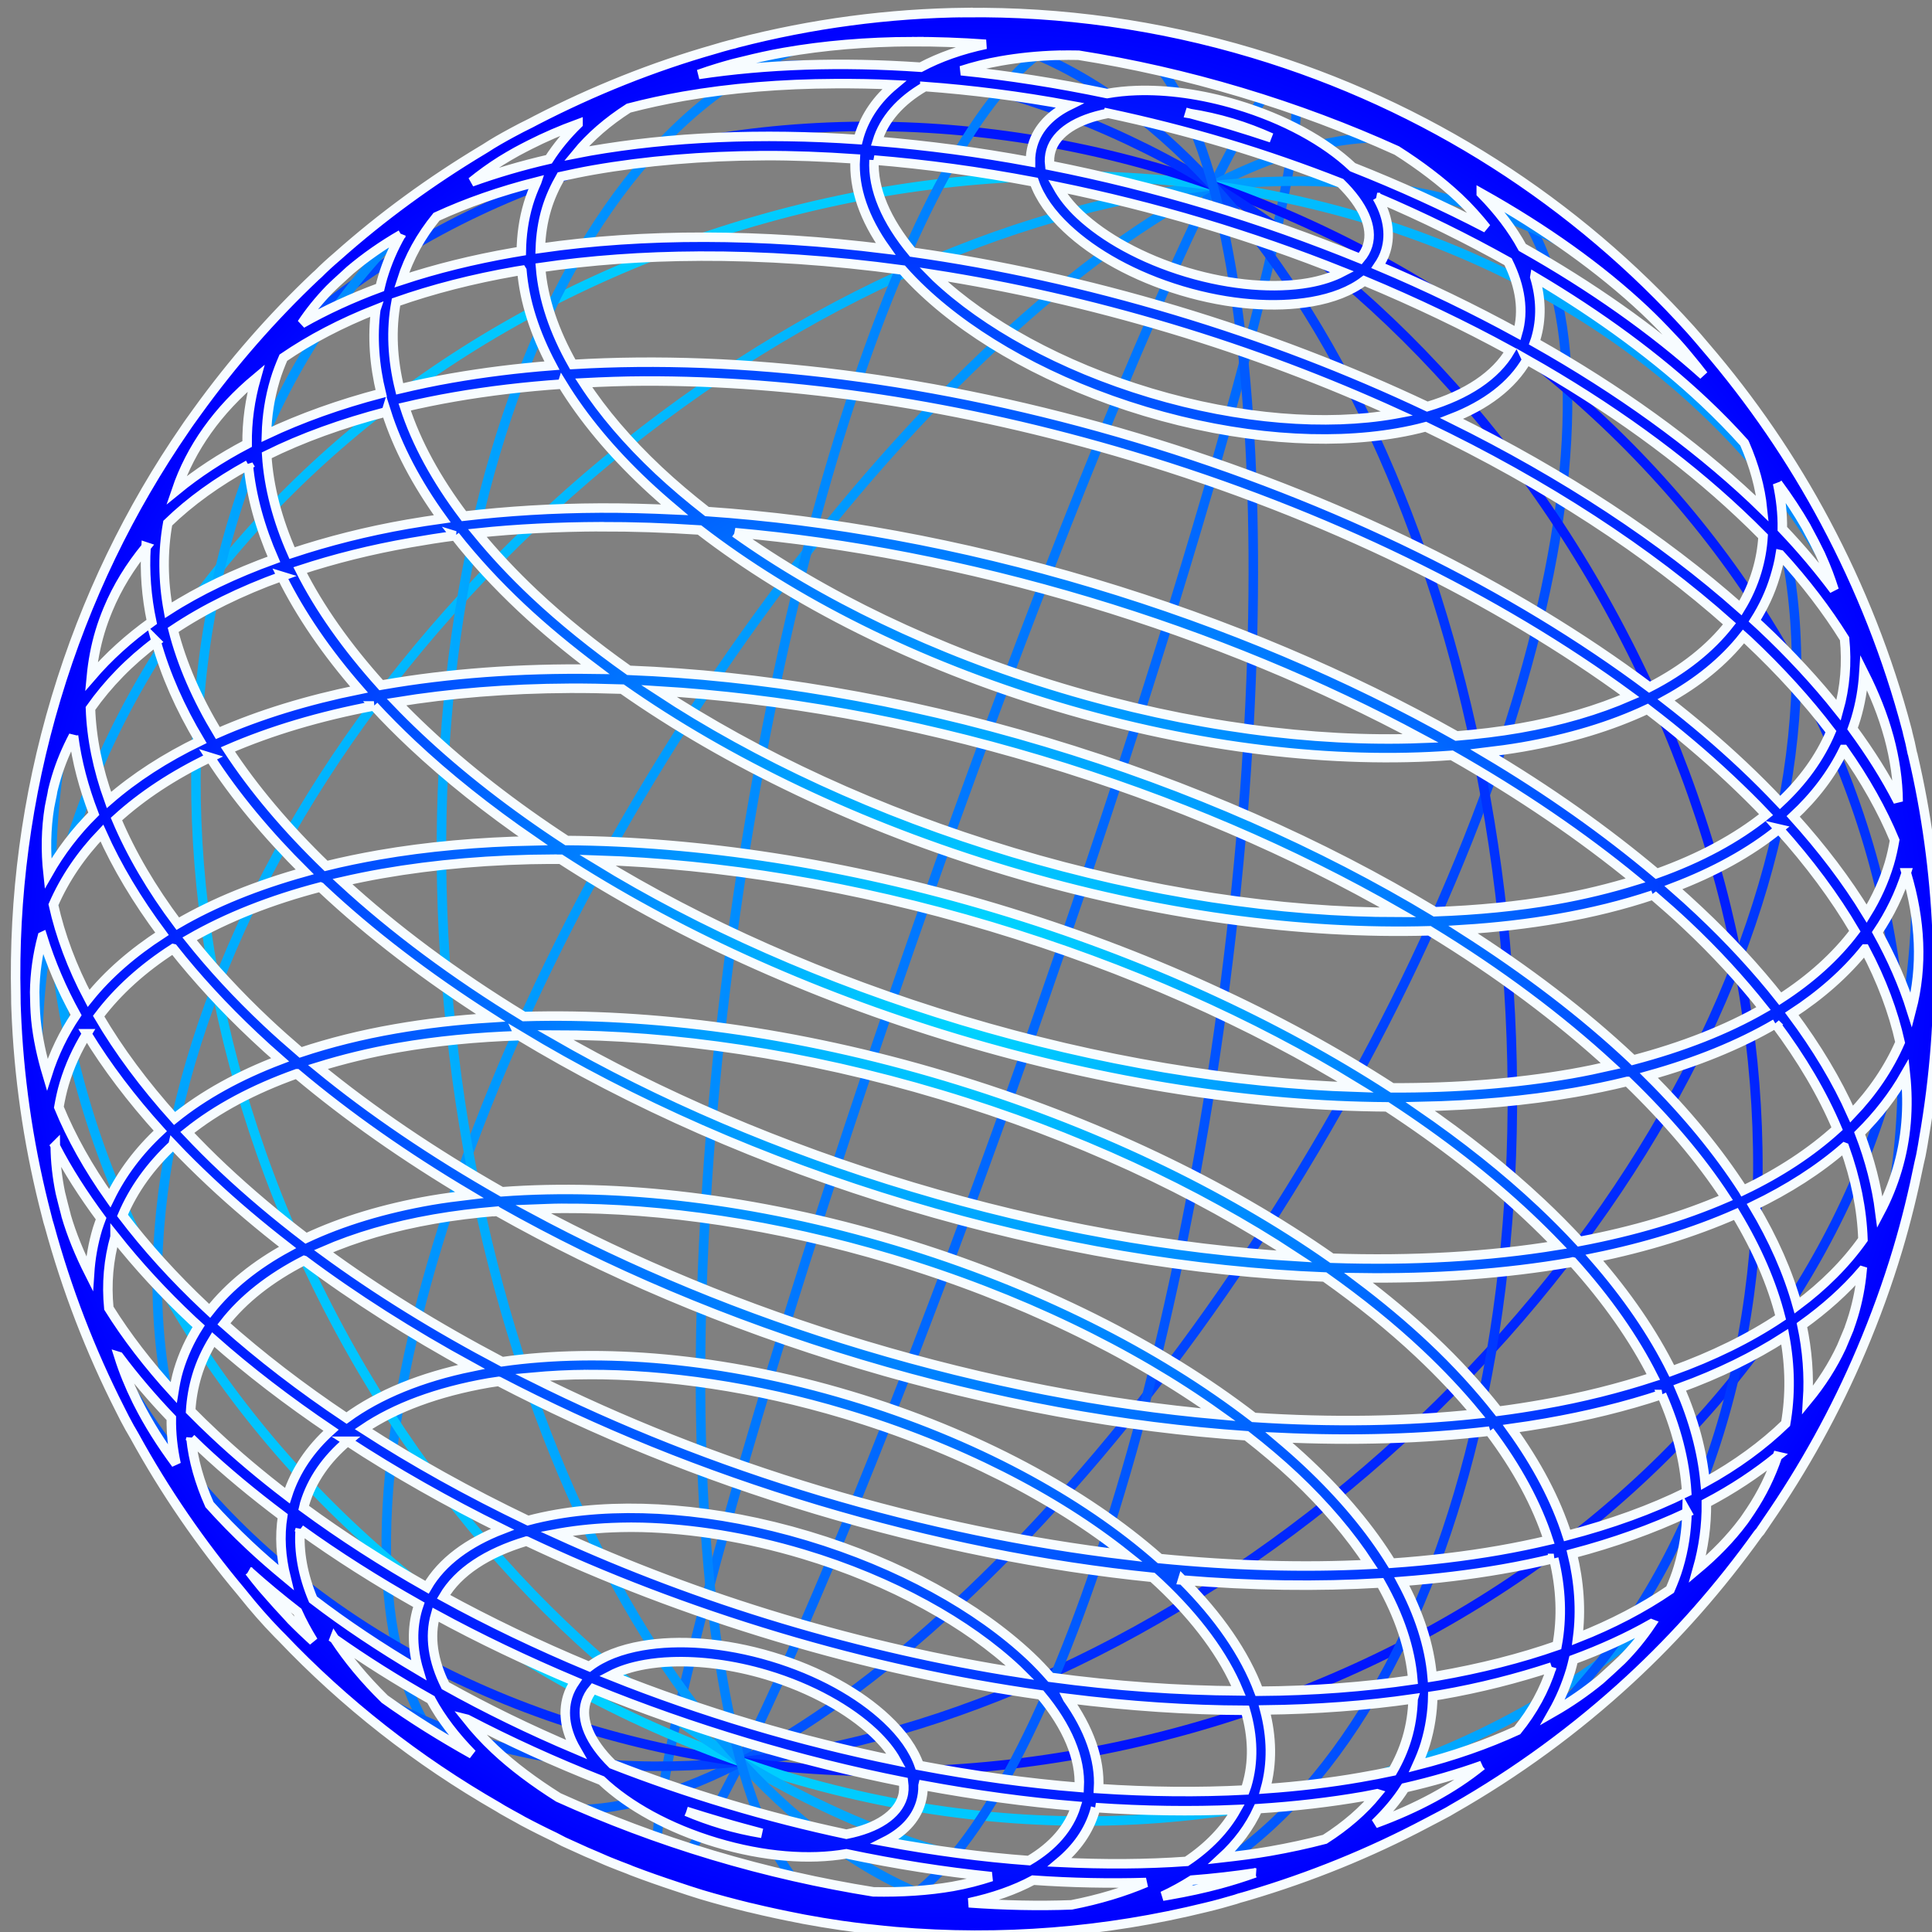 <?xml version="1.0" encoding="UTF-8" standalone="no"?>
<!-- Created with Inkscape (http://www.inkscape.org/) -->

<svg
   xmlns:dc="http://purl.org/dc/elements/1.1/"
   xmlns:cc="http://creativecommons.org/ns#"
   xmlns:rdf="http://www.w3.org/1999/02/22-rdf-syntax-ns#"
   xmlns:svg="http://www.w3.org/2000/svg"
   xmlns="http://www.w3.org/2000/svg"
   xmlns:xlink="http://www.w3.org/1999/xlink"
   xmlns:sodipodi="http://sodipodi.sourceforge.net/DTD/sodipodi-0.dtd"
   xmlns:inkscape="http://www.inkscape.org/namespaces/inkscape"
   sodipodi:docname="app_004_icon.svg"
   inkscape:version="0.48.4 r9939"
   version="1.1"
   id="svg8355"
   height="48"
   width="48">
  <rect width="100%" height="100%" fill="#808080" stroke="none"/>
  <sodipodi:namedview
     id="base"
     pagecolor="#ffffff"
     bordercolor="#666666"
     borderopacity="1.0"
     inkscape:pageopacity="0.0"
     inkscape:pageshadow="2"
     inkscape:zoom="11.2"
     inkscape:cx="22.203001"
     inkscape:cy="18.042959"
     inkscape:document-units="px"
     inkscape:current-layer="g10266"
     showgrid="false"
     inkscape:window-width="1920"
     inkscape:window-height="1024"
     inkscape:window-x="0"
     inkscape:window-y="0"
     inkscape:window-maximized="1" />
  <defs
     id="defs8357">
    <linearGradient
       id="linearGradient10118">
      <stop
         style="stop-color:#00dfff;stop-opacity:1;"
         offset="0"
         id="stop10120" />
      <stop
         style="stop-color:#0000ff;stop-opacity:1;"
         offset="1"
         id="stop10122" />
    </linearGradient>
    <radialGradient
       inkscape:collect="always"
       xlink:href="#linearGradient10118"
       id="radialGradient10124"
       cx="0"
       cy="0"
       fx="0"
       fy="0"
       r="101"
       gradientUnits="userSpaceOnUse" />
    <radialGradient
       inkscape:collect="always"
       xlink:href="#linearGradient10118"
       id="radialGradient10214"
       gradientUnits="userSpaceOnUse"
       cx="0"
       cy="0"
       fx="0"
       fy="0"
       r="101" />
    <radialGradient
       inkscape:collect="always"
       xlink:href="#linearGradient10118"
       id="radialGradient10216"
       gradientUnits="userSpaceOnUse"
       cx="41.348"
       cy="-82.138"
       fx="41.348"
       fy="-82.138"
       r="101" />
    <radialGradient
       inkscape:collect="always"
       xlink:href="#linearGradient10118"
       id="radialGradient10264"
       gradientUnits="userSpaceOnUse"
       cx="0"
       cy="0"
       fx="0"
       fy="0"
       r="101" />
    <radialGradient
       inkscape:collect="always"
       xlink:href="#linearGradient10118"
       id="radialGradient10320"
       gradientUnits="userSpaceOnUse"
       cx="0"
       cy="0"
       fx="0"
       fy="0"
       r="101" />
    <radialGradient
       inkscape:collect="always"
       xlink:href="#linearGradient10118"
       id="radialGradient10322"
       gradientUnits="userSpaceOnUse"
       cx="0"
       cy="0"
       fx="0"
       fy="0"
       r="101" />
    <radialGradient
       inkscape:collect="always"
       xlink:href="#linearGradient10118"
       id="radialGradient10324"
       gradientUnits="userSpaceOnUse"
       cx="0"
       cy="0"
       fx="0"
       fy="0"
       r="101" />
    <radialGradient
       inkscape:collect="always"
       xlink:href="#linearGradient10118"
       id="radialGradient10326"
       gradientUnits="userSpaceOnUse"
       cx="0"
       cy="0"
       fx="0"
       fy="0"
       r="101" />
    <radialGradient
       inkscape:collect="always"
       xlink:href="#linearGradient10118"
       id="radialGradient10328"
       gradientUnits="userSpaceOnUse"
       cx="0"
       cy="0"
       fx="0"
       fy="0"
       r="101" />
    <radialGradient
       inkscape:collect="always"
       xlink:href="#linearGradient10118"
       id="radialGradient10330"
       gradientUnits="userSpaceOnUse"
       cx="0"
       cy="0"
       fx="0"
       fy="0"
       r="101" />
    <radialGradient
       inkscape:collect="always"
       xlink:href="#linearGradient10118"
       id="radialGradient10332"
       gradientUnits="userSpaceOnUse"
       cx="0"
       cy="0"
       fx="0"
       fy="0"
       r="101" />
    <radialGradient
       inkscape:collect="always"
       xlink:href="#linearGradient10118"
       id="radialGradient10334"
       gradientUnits="userSpaceOnUse"
       cx="0"
       cy="0"
       fx="0"
       fy="0"
       r="101" />
    <radialGradient
       inkscape:collect="always"
       xlink:href="#linearGradient10118"
       id="radialGradient10336"
       gradientUnits="userSpaceOnUse"
       cx="0"
       cy="0"
       fx="0"
       fy="0"
       r="101" />
    <radialGradient
       inkscape:collect="always"
       xlink:href="#linearGradient10118"
       id="radialGradient10338"
       gradientUnits="userSpaceOnUse"
       cx="0"
       cy="0"
       fx="0"
       fy="0"
       r="101" />
    <radialGradient
       inkscape:collect="always"
       xlink:href="#linearGradient10118"
       id="radialGradient10340"
       gradientUnits="userSpaceOnUse"
       cx="0"
       cy="0"
       fx="0"
       fy="0"
       r="101" />
    <radialGradient
       inkscape:collect="always"
       xlink:href="#linearGradient10118"
       id="radialGradient10342"
       gradientUnits="userSpaceOnUse"
       cx="0"
       cy="0"
       fx="0"
       fy="0"
       r="101" />
    <radialGradient
       inkscape:collect="always"
       xlink:href="#linearGradient10118"
       id="radialGradient10344"
       gradientUnits="userSpaceOnUse"
       cx="0"
       cy="0"
       fx="0"
       fy="0"
       r="101" />
    <radialGradient
       inkscape:collect="always"
       xlink:href="#linearGradient10118"
       id="radialGradient10346"
       gradientUnits="userSpaceOnUse"
       cx="0"
       cy="0"
       fx="0"
       fy="0"
       r="101" />
    <radialGradient
       inkscape:collect="always"
       xlink:href="#linearGradient10118"
       id="radialGradient10348"
       gradientUnits="userSpaceOnUse"
       cx="0"
       cy="0"
       fx="0"
       fy="0"
       r="101" />
    <radialGradient
       inkscape:collect="always"
       xlink:href="#linearGradient10118"
       id="radialGradient10350"
       gradientUnits="userSpaceOnUse"
       cx="0"
       cy="0"
       fx="0"
       fy="0"
       r="101" />
    <radialGradient
       inkscape:collect="always"
       xlink:href="#linearGradient10118"
       id="radialGradient10352"
       gradientUnits="userSpaceOnUse"
       cx="0"
       cy="0"
       fx="0"
       fy="0"
       r="101" />
    <radialGradient
       inkscape:collect="always"
       xlink:href="#linearGradient10118"
       id="radialGradient10354"
       gradientUnits="userSpaceOnUse"
       cx="0"
       cy="0"
       fx="0"
       fy="0"
       r="101" />
    <radialGradient
       inkscape:collect="always"
       xlink:href="#linearGradient10118"
       id="radialGradient10356"
       gradientUnits="userSpaceOnUse"
       cx="0"
       cy="0"
       fx="0"
       fy="0"
       r="101" />
    <radialGradient
       inkscape:collect="always"
       xlink:href="#linearGradient10118"
       id="radialGradient10358"
       gradientUnits="userSpaceOnUse"
       cx="0"
       cy="0"
       fx="0"
       fy="0"
       r="101" />
    <radialGradient
       inkscape:collect="always"
       xlink:href="#linearGradient10118"
       id="radialGradient10360"
       gradientUnits="userSpaceOnUse"
       cx="0"
       cy="0"
       fx="0"
       fy="0"
       r="101" />
    <radialGradient
       inkscape:collect="always"
       xlink:href="#linearGradient10118"
       id="radialGradient10362"
       gradientUnits="userSpaceOnUse"
       cx="0"
       cy="0"
       fx="0"
       fy="0"
       r="101" />
    <radialGradient
       inkscape:collect="always"
       xlink:href="#linearGradient10118"
       id="radialGradient10364"
       gradientUnits="userSpaceOnUse"
       cx="0"
       cy="0"
       fx="0"
       fy="0"
       r="101" />
    <radialGradient
       inkscape:collect="always"
       xlink:href="#linearGradient10118"
       id="radialGradient10366"
       gradientUnits="userSpaceOnUse"
       cx="0"
       cy="0"
       fx="0"
       fy="0"
       r="101" />
    <radialGradient
       inkscape:collect="always"
       xlink:href="#linearGradient10118"
       id="radialGradient10368"
       gradientUnits="userSpaceOnUse"
       cx="0"
       cy="0"
       fx="0"
       fy="0"
       r="101" />
    <radialGradient
       inkscape:collect="always"
       xlink:href="#linearGradient10118"
       id="radialGradient10370"
       gradientUnits="userSpaceOnUse"
       cx="0"
       cy="0"
       fx="0"
       fy="0"
       r="101" />
    <radialGradient
       inkscape:collect="always"
       xlink:href="#linearGradient10118"
       id="radialGradient10401"
       gradientUnits="userSpaceOnUse"
       cx="0"
       cy="0"
       fx="0"
       fy="0"
       r="101" />
    <radialGradient
       inkscape:collect="always"
       xlink:href="#linearGradient10118"
       id="radialGradient10407"
       gradientUnits="userSpaceOnUse"
       cx="0"
       cy="0"
       fx="0"
       fy="0"
       r="101" />
    <radialGradient
       inkscape:collect="always"
       xlink:href="#linearGradient10118"
       id="radialGradient10413"
       gradientUnits="userSpaceOnUse"
       cx="0"
       cy="0"
       fx="0"
       fy="0"
       r="101" />
    <radialGradient
       inkscape:collect="always"
       xlink:href="#linearGradient10118"
       id="radialGradient10419"
       gradientUnits="userSpaceOnUse"
       cx="0"
       cy="0"
       fx="0"
       fy="0"
       r="101" />
    <radialGradient
       inkscape:collect="always"
       xlink:href="#linearGradient10118"
       id="radialGradient10425"
       gradientUnits="userSpaceOnUse"
       cx="0"
       cy="0"
       fx="0"
       fy="0"
       r="101"
       gradientTransform="matrix(0.958,0.287,-0.287,0.958,331.893,440.044)" />
    <radialGradient
       inkscape:collect="always"
       xlink:href="#linearGradient10118"
       id="radialGradient10431"
       gradientUnits="userSpaceOnUse"
       cx="0"
       cy="0"
       fx="0"
       fy="0"
       r="101"
       gradientTransform="matrix(0.958,0.287,-0.287,0.958,331.893,440.044)" />
    <radialGradient
       inkscape:collect="always"
       xlink:href="#linearGradient10118"
       id="radialGradient10437"
       gradientUnits="userSpaceOnUse"
       cx="0"
       cy="0"
       fx="0"
       fy="0"
       r="101"
       gradientTransform="matrix(0.958,0.287,-0.287,0.958,331.893,440.044)" />
    <radialGradient
       inkscape:collect="always"
       xlink:href="#linearGradient10118"
       id="radialGradient10443"
       gradientUnits="userSpaceOnUse"
       cx="0"
       cy="0"
       fx="0"
       fy="0"
       r="101" />
    <radialGradient
       inkscape:collect="always"
       xlink:href="#linearGradient10118"
       id="radialGradient10449"
       gradientUnits="userSpaceOnUse"
       cx="0"
       cy="0"
       fx="0"
       fy="0"
       r="101" />
    <radialGradient
       inkscape:collect="always"
       xlink:href="#linearGradient10118"
       id="radialGradient10455"
       gradientUnits="userSpaceOnUse"
       cx="0"
       cy="0"
       fx="0"
       fy="0"
       r="101" />
    <radialGradient
       inkscape:collect="always"
       xlink:href="#linearGradient10118"
       id="radialGradient10461"
       gradientUnits="userSpaceOnUse"
       cx="0"
       cy="0"
       fx="0"
       fy="0"
       r="101" />
    <radialGradient
       inkscape:collect="always"
       xlink:href="#linearGradient10118"
       id="radialGradient10467"
       gradientUnits="userSpaceOnUse"
       cx="0"
       cy="0"
       fx="0"
       fy="0"
       r="101"
       gradientTransform="matrix(0.958,0.287,-0.287,0.958,331.893,440.044)" />
    <radialGradient
       inkscape:collect="always"
       xlink:href="#linearGradient10118"
       id="radialGradient10473"
       gradientUnits="userSpaceOnUse"
       cx="0"
       cy="0"
       fx="0"
       fy="0"
       r="101" />
    <radialGradient
       inkscape:collect="always"
       xlink:href="#linearGradient10118"
       id="radialGradient10479"
       gradientUnits="userSpaceOnUse"
       cx="0"
       cy="0"
       fx="0"
       fy="0"
       r="101" />
    <radialGradient
       inkscape:collect="always"
       xlink:href="#linearGradient10118"
       id="radialGradient10485"
       gradientUnits="userSpaceOnUse"
       cx="0"
       cy="0"
       fx="0"
       fy="0"
       r="101" />
    <radialGradient
       inkscape:collect="always"
       xlink:href="#linearGradient10118"
       id="radialGradient10491"
       gradientUnits="userSpaceOnUse"
       cx="0"
       cy="0"
       fx="0"
       fy="0"
       r="101"
       gradientTransform="matrix(0.958,0.287,-0.287,0.958,331.893,440.044)" />
    <radialGradient
       inkscape:collect="always"
       xlink:href="#linearGradient10118"
       id="radialGradient10498"
       gradientUnits="userSpaceOnUse"
       gradientTransform="matrix(0.958,0.287,-0.287,0.958,331.893,440.044)"
       cx="0"
       cy="0"
       fx="0"
       fy="0"
       r="101" />
    <radialGradient
       inkscape:collect="always"
       xlink:href="#linearGradient10118"
       id="radialGradient10501"
       gradientUnits="userSpaceOnUse"
       gradientTransform="matrix(0.958,0.287,-0.287,0.958,331.893,440.044)"
       cx="0"
       cy="0"
       fx="0"
       fy="0"
       r="101" />
    <radialGradient
       inkscape:collect="always"
       xlink:href="#linearGradient10118"
       id="radialGradient10504"
       gradientUnits="userSpaceOnUse"
       gradientTransform="matrix(0.958,0.287,-0.287,0.958,331.893,440.044)"
       cx="0"
       cy="0"
       fx="0"
       fy="0"
       r="101" />
    <radialGradient
       inkscape:collect="always"
       xlink:href="#linearGradient10118"
       id="radialGradient10507"
       gradientUnits="userSpaceOnUse"
       gradientTransform="matrix(0.958,0.287,-0.287,0.958,331.893,440.044)"
       cx="0"
       cy="0"
       fx="0"
       fy="0"
       r="101" />
    <radialGradient
       inkscape:collect="always"
       xlink:href="#linearGradient10118"
       id="radialGradient10533"
       gradientUnits="userSpaceOnUse"
       gradientTransform="matrix(0.958,0.287,-0.287,0.958,331.893,440.044)"
       cx="0"
       cy="0"
       fx="0"
       fy="0"
       r="101" />
    <radialGradient
       inkscape:collect="always"
       xlink:href="#linearGradient10118"
       id="radialGradient10536"
       gradientUnits="userSpaceOnUse"
       gradientTransform="translate(-58.892,-11.82)"
       cx="0"
       cy="0"
       fx="0"
       fy="0"
       r="101" />
    <linearGradient
       inkscape:collect="always"
       xlink:href="#linearGradient10118"
       id="linearGradient10544"
       x1="-100.133"
       y1="0"
       x2="100.133"
       y2="0"
       gradientUnits="userSpaceOnUse" />
    <linearGradient
       inkscape:collect="always"
       xlink:href="#linearGradient10118"
       id="linearGradient10546"
       gradientUnits="userSpaceOnUse"
       x1="-100.133"
       y1="0"
       x2="100.133"
       y2="0" />
    <linearGradient
       inkscape:collect="always"
       xlink:href="#linearGradient10118"
       id="linearGradient10548"
       gradientUnits="userSpaceOnUse"
       x1="-100.133"
       y1="0"
       x2="100.133"
       y2="0" />
    <linearGradient
       inkscape:collect="always"
       xlink:href="#linearGradient10118"
       id="linearGradient10550"
       gradientUnits="userSpaceOnUse"
       x1="-100.133"
       y1="0"
       x2="100.133"
       y2="0" />
    <linearGradient
       inkscape:collect="always"
       xlink:href="#linearGradient10118"
       id="linearGradient10552"
       gradientUnits="userSpaceOnUse"
       x1="-100.133"
       y1="0"
       x2="100.133"
       y2="0" />
    <linearGradient
       inkscape:collect="always"
       xlink:href="#linearGradient10118"
       id="linearGradient10554"
       gradientUnits="userSpaceOnUse"
       x1="-100.133"
       y1="0"
       x2="100.133"
       y2="0" />
    <linearGradient
       inkscape:collect="always"
       xlink:href="#linearGradient10118"
       id="linearGradient10556"
       gradientUnits="userSpaceOnUse"
       x1="-100.133"
       y1="0"
       x2="100.133"
       y2="0" />
    <linearGradient
       inkscape:collect="always"
       xlink:href="#linearGradient10118"
       id="linearGradient10558"
       gradientUnits="userSpaceOnUse"
       x1="-100.133"
       y1="0"
       x2="100.133"
       y2="0" />
    <linearGradient
       inkscape:collect="always"
       xlink:href="#linearGradient10118"
       id="linearGradient10560"
       gradientUnits="userSpaceOnUse"
       x1="-100.133"
       y1="0"
       x2="100.133"
       y2="0" />
    <radialGradient
       inkscape:collect="always"
       xlink:href="#linearGradient10118"
       id="radialGradient3830"
       gradientUnits="userSpaceOnUse"
       cx="0"
       cy="0"
       fx="0"
       fy="0"
       r="101" />
    <radialGradient
       inkscape:collect="always"
       xlink:href="#linearGradient10118"
       id="radialGradient3832"
       gradientUnits="userSpaceOnUse"
       cx="0"
       cy="0"
       fx="0"
       fy="0"
       r="101" />
    <linearGradient
       inkscape:collect="always"
       xlink:href="#linearGradient10118"
       id="linearGradient3846"
       gradientUnits="userSpaceOnUse"
       x1="-100.133"
       y1="0"
       x2="100.133"
       y2="0" />
    <linearGradient
       inkscape:collect="always"
       xlink:href="#linearGradient10118"
       id="linearGradient3848"
       gradientUnits="userSpaceOnUse"
       x1="-100.133"
       y1="0"
       x2="100.133"
       y2="0" />
    <linearGradient
       inkscape:collect="always"
       xlink:href="#linearGradient10118"
       id="linearGradient3850"
       gradientUnits="userSpaceOnUse"
       x1="-100.133"
       y1="0"
       x2="100.133"
       y2="0" />
    <linearGradient
       inkscape:collect="always"
       xlink:href="#linearGradient10118"
       id="linearGradient3852"
       gradientUnits="userSpaceOnUse"
       x1="-100.133"
       y1="0"
       x2="100.133"
       y2="0" />
    <linearGradient
       inkscape:collect="always"
       xlink:href="#linearGradient10118"
       id="linearGradient3854"
       gradientUnits="userSpaceOnUse"
       x1="-100.133"
       y1="0"
       x2="100.133"
       y2="0" />
    <linearGradient
       inkscape:collect="always"
       xlink:href="#linearGradient10118"
       id="linearGradient3856"
       gradientUnits="userSpaceOnUse"
       x1="-100.133"
       y1="0"
       x2="100.133"
       y2="0" />
    <linearGradient
       inkscape:collect="always"
       xlink:href="#linearGradient10118"
       id="linearGradient3858"
       gradientUnits="userSpaceOnUse"
       x1="-100.133"
       y1="0"
       x2="100.133"
       y2="0" />
    <linearGradient
       inkscape:collect="always"
       xlink:href="#linearGradient10118"
       id="linearGradient3860"
       gradientUnits="userSpaceOnUse"
       x1="-100.133"
       y1="0"
       x2="100.133"
       y2="0" />
    <linearGradient
       inkscape:collect="always"
       xlink:href="#linearGradient10118"
       id="linearGradient3862"
       gradientUnits="userSpaceOnUse"
       x1="-100.133"
       y1="0"
       x2="100.133"
       y2="0" />
    <radialGradient
       inkscape:collect="always"
       xlink:href="#linearGradient10118"
       id="radialGradient3864"
       gradientUnits="userSpaceOnUse"
       gradientTransform="matrix(0.236,-5.9227154e-6,-5.9227154e-6,0.236,-125.781,651.993)"
       cx="0"
       cy="0"
       fx="0"
       fy="0"
       r="101" />
    <radialGradient
       inkscape:collect="always"
       xlink:href="#linearGradient10118"
       id="radialGradient3866"
       gradientUnits="userSpaceOnUse"
       cx="0"
       cy="0"
       fx="0"
       fy="0"
       r="101" />
  </defs>
  <g
     inkscape:label="Layer 1"
     inkscape:groupmode="layer"
     id="layer1"
     transform="translate(0,-1004.362)">
    <g
       id="g9494"
       transform="matrix(0.958,0.287,-0.287,0.958,331.893,440.044)"
       inkscape:label="WireframeSphere">
      <g
         id="g10089"
         style="stroke:url(#radialGradient10124);stroke-width:2;stroke-miterlimit:4;stroke-opacity:1;stroke-dasharray:none">
        <g
           style="stroke:url(#radialGradient3830);stroke-width:2;stroke-miterlimit:4;stroke-opacity:1;stroke-dasharray:none"
           inkscape:label="Lines of Latitude"
           id="g9514" />
        <g
           id="g10186"
           style="stroke:url(#radialGradient10214)">
          <g
             id="g10237"
             style="stroke:url(#radialGradient10264)">
            <g
               id="g10266"
               style="stroke:url(#radialGradient3866)">
              <g
                 style="fill:none;stroke:url(#linearGradient3862);stroke-width:1;stroke-miterlimit:4;stroke-opacity:1;stroke-dasharray:none"
                 id="g9496"
                 inkscape:label="Lines of Longitude"
                 transform="matrix(0.236,-5.9227154e-6,-5.9227154e-6,0.236,-125.783,651.993)">
                <path
                   d="M 7.549,0 C 7.549,55.228 4.169,100 0,100 -4.169,100 -7.549,55.228 -7.549,0 c 0,-55.228 3.38,-100 7.549,-100 4.169,0 7.549,44.772 7.549,100 z"
                   id="path9498"
                   sodipodi:cx="0"
                   sodipodi:cy="0"
                   transform="matrix(0.999,0.044,-0.044,0.999,0,0)"
                   sodipodi:type="arc"
                   style="fill:none;stroke:url(#linearGradient3846);stroke-width:1;stroke-miterlimit:4;stroke-opacity:1;stroke-dasharray:none"
                   sodipodi:ry="100"
                   sodipodi:rx="7.5489087" />
                <path
                   d="M 39.99,0 C 39.99,55.228 22.086,100 0,100 -22.086,100 -39.99,55.228 -39.99,0 c 0,-55.228 17.904,-100 39.99,-100 22.086,0 39.99,44.772 39.99,100 z"
                   id="path9500"
                   sodipodi:cx="0"
                   sodipodi:cy="0"
                   transform="matrix(0.968,0.252,-0.252,0.968,0,0)"
                   sodipodi:type="arc"
                   style="fill:none;stroke:url(#linearGradient3848);stroke-width:1;stroke-miterlimit:4;stroke-opacity:1;stroke-dasharray:none"
                   sodipodi:ry="100"
                   sodipodi:rx="39.989601" />
                <path
                   d="M 66.342,0 C 66.342,55.228 36.64,100 0,100 -36.64,100 -66.342,55.228 -66.342,0 c 0,-55.228 29.703,-100 66.342,-100 36.64,0 66.342,44.772 66.342,100 z"
                   id="path9502"
                   sodipodi:cx="0"
                   sodipodi:cy="0"
                   transform="matrix(0.859,0.512,-0.512,0.859,0,0)"
                   sodipodi:type="arc"
                   style="fill:none;stroke:url(#linearGradient3850);stroke-width:1;stroke-miterlimit:4;stroke-opacity:1;stroke-dasharray:none"
                   sodipodi:ry="100"
                   sodipodi:rx="66.342392" />
                <path
                   d="M 82.595,0 C 82.595,55.228 45.616,100 0,100 -45.616,100 -82.595,55.228 -82.595,0 c 0,-55.228 36.979,-100 82.595,-100 45.616,0 82.595,44.772 82.595,100 z"
                   id="path9504"
                   sodipodi:cx="0"
                   sodipodi:cy="0"
                   transform="matrix(0.533,0.846,-0.846,0.533,0,0)"
                   sodipodi:type="arc"
                   style="fill:none;stroke:url(#linearGradient3852);stroke-width:1;stroke-miterlimit:4;stroke-opacity:1;stroke-dasharray:none"
                   sodipodi:ry="100"
                   sodipodi:rx="82.595314" />
                <path
                   d="M 86.274,0 C 86.274,55.228 47.648,100 0,100 -47.648,100 -86.274,55.228 -86.274,0 c 0,-55.228 38.626,-100 86.274,-100 47.648,0 86.274,44.772 86.274,100 z"
                   id="path9506"
                   sodipodi:cx="0"
                   sodipodi:cy="0"
                   transform="matrix(0.172,-0.985,0.985,0.172,0,0)"
                   sodipodi:type="arc"
                   style="fill:none;stroke:url(#linearGradient3854);stroke-width:1;stroke-miterlimit:4;stroke-opacity:1;stroke-dasharray:none"
                   sodipodi:ry="100"
                   sodipodi:rx="86.273994" />
                <path
                   d="M 76.818,0 C 76.818,55.228 42.426,100 0,100 -42.426,100 -76.818,55.228 -76.818,0 c 0,-55.228 34.393,-100 76.818,-100 42.426,0 76.818,44.772 76.818,100 z"
                   id="path9508"
                   sodipodi:cx="0"
                   sodipodi:cy="0"
                   transform="matrix(0.721,-0.693,0.693,0.721,0,0)"
                   sodipodi:type="arc"
                   style="fill:none;stroke:url(#linearGradient3856);stroke-width:1;stroke-miterlimit:4;stroke-opacity:1;stroke-dasharray:none"
                   sodipodi:ry="100"
                   sodipodi:rx="76.81839" />
                <path
                   d="M 55.668,0 C 55.668,55.228 30.745,100 0,100 -30.745,100 -55.668,55.228 -55.668,0 c 0,-55.228 24.923,-100 55.668,-100 30.745,0 55.668,44.772 55.668,100 z"
                   id="path9510"
                   sodipodi:cx="0"
                   sodipodi:cy="0"
                   transform="matrix(0.922,-0.387,0.387,0.922,0,0)"
                   sodipodi:type="arc"
                   style="fill:none;stroke:url(#linearGradient3858);stroke-width:1;stroke-miterlimit:4;stroke-opacity:1;stroke-dasharray:none"
                   sodipodi:ry="100"
                   sodipodi:rx="55.668041" />
                <path
                   d="M 26.043,0 C 26.043,55.228 14.383,100 0,100 -14.383,100 -26.043,55.228 -26.043,0 c 0,-55.228 11.66,-100 26.043,-100 14.383,0 26.043,44.772 26.043,100 z"
                   id="path9512"
                   sodipodi:cx="0"
                   sodipodi:cy="0"
                   transform="matrix(0.988,-0.156,0.156,0.988,0,0)"
                   sodipodi:type="arc"
                   style="fill:none;stroke:url(#linearGradient3860);stroke-width:1;stroke-miterlimit:4;stroke-opacity:1;stroke-dasharray:none"
                   sodipodi:ry="100"
                   sodipodi:rx="26.042887" />
              </g>
              <path
                 style="font-size:medium;font-style:normal;font-variant:normal;font-weight:normal;font-stretch:normal;text-indent:0;text-align:start;text-decoration:none;line-height:normal;letter-spacing:normal;word-spacing:normal;text-transform:none;direction:ltr;block-progression:tb;writing-mode:lr-tb;text-anchor:start;baseline-shift:baseline;color:#000000;fill:url(#radialGradient3864);fill-opacity:1;stroke:#f7fcff;stroke-width:0.236;stroke-miterlimit:4;stroke-opacity:1;stroke-dasharray:none;marker:none;visibility:visible;display:inline;overflow:visible;enable-background:accumulate;font-family:Sans;-inkscape-font-specification:Sans"
                 d="m -132.884,629.192 c -1.854,0.577 -3.61,1.373 -5.24,2.359 -0.022,0.013 -0.042,0.029 -0.064,0.043 -0.028,0.017 -0.058,0.032 -0.086,0.049 -0.116,0.071 -0.232,0.145 -0.343,0.219 -1.344,0.859 -2.591,1.854 -3.734,2.956 -0.038,0.037 -0.075,0.074 -0.113,0.111 -0.133,0.121 -0.26,0.246 -0.383,0.369 -0.183,0.184 -0.359,0.366 -0.519,0.557 -0.018,0.022 -0.04,0.042 -0.058,0.064 -1.004,1.102 -1.914,2.296 -2.7,3.572 -0.116,0.18 -0.225,0.36 -0.323,0.544 -0.015,0.026 -0.032,0.05 -0.047,0.076 -0.741,1.288 -1.361,2.65 -1.855,4.074 -0.032,0.091 -0.064,0.183 -0.095,0.275 -0.021,0.065 -0.045,0.131 -0.064,0.197 -0.747,2.311 -1.154,4.775 -1.154,7.335 -7e-5,2.583 0.413,5.07 1.172,7.4 0.002,0.005 0.003,0.009 0.004,0.014 0.031,0.102 0.062,0.201 0.098,0.302 0.529,1.55 1.215,3.03 2.036,4.418 0.076,0.129 0.153,0.258 0.231,0.386 0.018,0.028 0.037,0.055 0.056,0.084 0.867,1.393 1.873,2.693 2.999,3.875 0.117,0.126 0.24,0.253 0.367,0.376 0.01,0.01 0.022,0.019 0.032,0.029 0.043,0.041 0.085,0.082 0.13,0.123 1.121,1.104 2.353,2.095 3.674,2.962 0.013,0.009 0.026,0.018 0.039,0.027 0.347,0.24 0.716,0.475 1.11,0.693 0.037,0.02 0.073,0.039 0.11,0.059 1.966,1.124 4.108,1.97 6.374,2.499 0.036,0.009 0.072,0.021 0.109,0.029 0.148,0.035 0.295,0.066 0.446,0.098 0.044,0.009 0.088,0.021 0.132,0.03 0.145,0.03 0.294,0.056 0.442,0.083 0.143,0.026 0.286,0.048 0.43,0.071 0.079,0.013 0.157,0.032 0.237,0.045 0.088,0.014 0.177,0.023 0.265,0.036 0.118,0.017 0.235,0.033 0.354,0.048 0.088,0.011 0.175,0.019 0.263,0.029 0.086,0.01 0.17,0.022 0.256,0.031 0.032,0.003 0.064,0.007 0.096,0.01 0.168,0.017 0.336,0.028 0.506,0.041 0.032,0.003 0.064,0.007 0.096,0.01 0.39,0.029 0.78,0.046 1.174,0.057 0.214,0.006 0.43,0.015 0.645,0.015 0.408,-1e-5 0.814,-0.013 1.217,-0.033 0.022,-10e-4 0.045,-0.004 0.068,-0.005 0.211,-0.011 0.418,-0.025 0.628,-0.042 0.183,-0.015 0.367,-0.03 0.548,-0.049 0.05,-0.005 0.1,-0.009 0.15,-0.014 0.314,-0.034 0.626,-0.073 0.936,-0.119 0.017,-0.003 0.034,-0.005 0.052,-0.008 0.193,-0.029 0.384,-0.061 0.573,-0.095 0.048,-0.009 0.098,-0.019 0.146,-0.028 0.191,-0.035 0.38,-0.07 0.569,-0.109 2.582,-0.538 5.014,-1.492 7.216,-2.791 0.225,-0.129 0.441,-0.267 0.65,-0.403 0.026,-0.017 0.05,-0.037 0.076,-0.054 0.069,-0.045 0.14,-0.085 0.207,-0.132 1.335,-0.873 2.584,-1.874 3.716,-2.99 0.043,-0.04 0.083,-0.082 0.125,-0.122 0.101,-0.101 0.205,-0.197 0.304,-0.299 0.034,-0.036 0.066,-0.071 0.099,-0.107 1.252,-1.313 2.358,-2.77 3.287,-4.342 0.813,-1.375 1.486,-2.841 2.012,-4.376 0.008,-0.025 0.024,-0.047 0.033,-0.071 0.009,-0.025 0.015,-0.051 0.023,-0.076 0.01,-0.029 0.019,-0.057 0.028,-0.086 0.014,-0.043 0.026,-0.085 0.039,-0.127 0.495,-1.525 0.844,-3.117 1.025,-4.758 0.096,-0.869 0.148,-1.75 0.148,-2.644 2e-5,-0.743 -0.04,-1.479 -0.106,-2.205 -0.003,-0.065 -0.007,-0.132 -0.013,-0.197 -0.004,-0.04 -0.009,-0.08 -0.013,-0.12 -0.011,-0.104 -0.022,-0.202 -0.037,-0.305 -0.183,-1.55 -0.514,-3.052 -0.979,-4.496 -0.005,-0.016 -0.01,-0.033 -0.015,-0.05 -0.018,-0.058 -0.041,-0.117 -0.06,-0.175 -0.029,-0.086 -0.056,-0.174 -0.086,-0.26 -0.004,-0.012 -0.013,-0.021 -0.018,-0.033 -0.489,-1.407 -1.103,-2.757 -1.835,-4.031 -10e-4,-0.002 -9.4e-4,-0.005 -0.002,-0.007 -0.008,-0.013 -0.019,-0.025 -0.027,-0.038 -0.082,-0.156 -0.167,-0.308 -0.262,-0.461 -0.001,-0.002 -9.4e-4,-0.005 -0.002,-0.007 -0.011,-0.017 -0.02,-0.035 -0.031,-0.052 -0.969,-1.585 -2.121,-3.044 -3.421,-4.357 -1.241,-1.253 -2.621,-2.369 -4.114,-3.324 -0.156,-0.1 -0.31,-0.203 -0.468,-0.299 -3.611,-2.194 -7.851,-3.457 -12.385,-3.457 -2.472,7e-5 -4.863,0.378 -7.106,1.076 z m -1.087,1.082 c 0.569,-0.172 1.161,-0.327 1.774,-0.463 -0.544,0.297 -1.011,0.638 -1.386,1.01 -1.937,0.437 -3.703,1.034 -5.235,1.756 0.138,-0.102 0.28,-0.2 0.427,-0.298 0.102,-0.068 0.211,-0.137 0.317,-0.203 0.017,-0.011 0.035,-0.021 0.052,-0.031 0.062,-0.038 0.127,-0.073 0.19,-0.111 0.285,-0.169 0.58,-0.335 0.894,-0.492 0.887,-0.444 1.883,-0.839 2.967,-1.168 z m 3.572,-0.717 c 0.159,-0.053 0.322,-0.1 0.488,-0.147 1.316,-0.177 2.7,-0.275 4.129,-0.275 1.429,-3e-5 2.809,0.097 4.124,0.274 0.665,0.188 1.278,0.418 1.81,0.683 0.323,0.162 0.612,0.341 0.875,0.524 -1.157,-0.222 -2.368,-0.388 -3.62,-0.495 -0.003,-2.4e-4 -0.006,-0.005 -0.009,-0.005 -0.829,-0.415 -1.951,-0.657 -3.183,-0.657 -0.924,2e-5 -1.779,0.137 -2.501,0.38 -0.24,0.081 -0.465,0.175 -0.672,0.279 -0.002,2e-4 -0.005,0.002 -0.007,0.002 -1.256,0.107 -2.47,0.273 -3.631,0.496 0.263,-0.184 0.554,-0.356 0.878,-0.518 0.398,-0.199 0.841,-0.384 1.318,-0.542 z m -5.092,2.261 c 0.457,-0.139 0.921,-0.271 1.403,-0.39 -0.302,0.456 -0.468,0.951 -0.468,1.475 0,0.028 0.001,0.056 0.002,0.084 -2.358,0.533 -4.489,1.278 -6.303,2.185 -0.105,0.052 -0.204,0.108 -0.306,0.161 0.209,-0.503 0.52,-0.989 0.921,-1.456 0.386,-0.235 0.793,-0.46 1.224,-0.676 1.054,-0.527 2.242,-0.992 3.527,-1.383 z m 2.144,-0.566 c 1.134,-0.251 2.331,-0.451 3.573,-0.586 -0.368,0.342 -0.588,0.75 -0.588,1.202 0,0.144 0.022,0.287 0.064,0.42 -1.313,0.142 -2.579,0.349 -3.791,0.606 0.002,-0.573 0.262,-1.13 0.742,-1.642 z m 4.55,-0.671 c 0.983,-0.08 1.989,-0.126 3.017,-0.126 1.028,-3e-5 2.035,0.047 3.016,0.128 0.703,0.367 1.088,0.827 1.088,1.286 0,0.124 -0.027,0.248 -0.081,0.372 -1.305,-0.125 -2.646,-0.196 -4.024,-0.196 -1.377,3e-5 -2.726,0.067 -4.031,0.192 -0.053,-0.121 -0.078,-0.24 -0.078,-0.362 1e-5,-0.46 0.386,-0.925 1.093,-1.292 z m 1.948,-0.577 c 0.339,-0.046 0.697,-0.073 1.066,-0.073 0.362,-10e-6 0.713,0.028 1.047,0.071 -0.346,-0.01 -0.696,-0.018 -1.047,-0.018 -0.36,10e-6 -0.712,0.009 -1.066,0.019 z m -14.485,4.609 c -0.189,0.34 -0.338,0.692 -0.441,1.05 -0.604,0.343 -1.162,0.708 -1.679,1.09 0.165,-0.242 0.346,-0.48 0.55,-0.713 0.098,-0.112 0.203,-0.222 0.309,-0.332 0.085,-0.088 0.176,-0.17 0.263,-0.256 0.304,-0.289 0.635,-0.568 0.998,-0.839 z m 4.643,-0.568 c 0.706,-0.215 1.444,-0.404 2.203,-0.576 0.169,0.719 0.651,1.371 1.365,1.927 -3.083,0.522 -5.879,1.358 -8.222,2.445 -0.084,-0.321 -0.132,-0.649 -0.132,-0.979 1e-5,-0.294 0.041,-0.586 0.108,-0.873 0.236,-0.131 0.475,-0.262 0.725,-0.387 1.183,-0.592 2.51,-1.117 3.953,-1.557 z m 2.657,-0.682 c 1.265,-0.269 2.593,-0.478 3.972,-0.621 0.248,0.343 0.633,0.638 1.103,0.872 0.829,0.415 1.946,0.666 3.178,0.666 1.232,-4e-5 2.349,-0.254 3.178,-0.668 0.468,-0.234 0.849,-0.527 1.097,-0.869 1.379,0.143 2.709,0.351 3.974,0.62 -0.168,0.698 -0.717,1.359 -1.575,1.923 -2.112,-0.321 -4.354,-0.496 -6.675,-0.496 -2.324,6e-5 -4.564,0.171 -6.679,0.493 -0.852,-0.564 -1.402,-1.224 -1.571,-1.92 z m -7.87,2.925 c -0.026,0.19 -0.043,0.382 -0.043,0.576 0,0.404 0.062,0.798 0.17,1.183 -0.065,0.032 -0.131,0.065 -0.195,0.097 -0.89,0.445 -1.705,0.927 -2.444,1.443 0.009,-0.598 0.14,-1.186 0.376,-1.756 0.618,-0.544 1.332,-1.063 2.136,-1.544 z m 12.427,-3.599 c 1.199,-0.107 2.43,-0.167 3.691,-0.167 1.262,-4e-5 2.498,0.056 3.698,0.163 -0.186,0.181 -0.429,0.353 -0.735,0.506 -0.743,0.372 -1.796,0.612 -2.964,0.612 -1.168,3e-5 -2.216,-0.237 -2.96,-0.608 -0.303,-0.151 -0.545,-0.326 -0.73,-0.506 z m 10.133,-2.864 c 1.771,0.395 3.374,0.942 4.72,1.615 0.287,0.144 0.558,0.294 0.821,0.448 0.055,0.032 0.114,0.064 0.168,0.096 0.051,0.031 0.101,0.062 0.151,0.093 0.102,0.064 0.2,0.131 0.298,0.196 0.146,0.098 0.291,0.195 0.428,0.296 -1.529,-0.72 -3.292,-1.314 -5.223,-1.749 -0.369,-0.366 -0.831,-0.702 -1.363,-0.995 z m -2.447,0.842 c 1.242,0.138 2.435,0.342 3.572,0.594 0.474,0.508 0.732,1.062 0.736,1.63 -1.212,-0.257 -2.479,-0.464 -3.792,-0.605 0.042,-0.133 0.069,-0.27 0.069,-0.414 2e-5,-0.452 -0.221,-0.862 -0.585,-1.205 z m -22.965,7.841 c -0.087,0.376 -0.133,0.761 -0.133,1.151 0,0.088 0.004,0.173 0.009,0.26 -0.597,0.449 -1.133,0.922 -1.604,1.415 0.104,-0.342 0.243,-0.68 0.414,-1.011 0.036,-0.069 0.077,-0.136 0.116,-0.205 0.078,-0.133 0.156,-0.264 0.236,-0.395 0.271,-0.415 0.591,-0.822 0.962,-1.214 z m 7.246,-1.612 c 1.534,-0.466 3.192,-0.846 4.94,-1.12 0.201,0.125 0.415,0.244 0.639,0.356 1.589,0.794 3.756,1.279 6.146,1.279 2.39,-6e-5 4.56,-0.488 6.149,-1.282 0.223,-0.111 0.435,-0.228 0.635,-0.352 3.266,0.512 6.203,1.388 8.633,2.523 -0.283,0.728 -0.775,1.43 -1.451,2.079 -3.924,-1.437 -8.747,-2.28 -13.968,-2.28 -5.217,1.3e-4 -10.036,0.842 -13.958,2.276 -0.679,-0.651 -1.174,-1.347 -1.457,-2.077 1.128,-0.526 2.362,-0.997 3.691,-1.401 z m -4.116,1.605 c 0.287,0.728 0.764,1.412 1.394,2.05 -0.81,0.312 -1.579,0.653 -2.303,1.015 -0.4,0.2 -0.784,0.41 -1.155,0.624 -0.386,-0.656 -0.629,-1.339 -0.705,-2.041 0.779,-0.567 1.656,-1.096 2.633,-1.585 0.044,-0.022 0.091,-0.042 0.135,-0.064 z m 9.817,-2.838 c 1.918,-0.264 3.939,-0.405 6.027,-0.405 2.082,-5e-5 4.095,0.147 6.009,0.41 -0.027,0.014 -0.053,0.026 -0.081,0.04 -1.503,0.751 -3.608,1.226 -5.935,1.226 -2.327,6e-5 -4.426,-0.47 -5.928,-1.221 -0.032,-0.016 -0.061,-0.033 -0.092,-0.05 z m 14.337,-4.226 c 1.832,0.455 3.494,1.051 4.919,1.763 0.44,0.22 0.856,0.45 1.248,0.69 0.004,0.004 0.008,0.008 0.011,0.012 0.388,0.458 0.688,0.937 0.892,1.429 -0.104,-0.054 -0.205,-0.108 -0.311,-0.161 -1.812,-0.906 -3.945,-1.648 -6.301,-2.181 9.5e-4,-0.028 0.005,-0.058 0.005,-0.086 2e-5,-0.52 -0.165,-1.012 -0.463,-1.465 z m -27.351,9.034 c 0.11,0.678 0.359,1.332 0.726,1.957 -0.913,0.557 -1.73,1.159 -2.439,1.796 -0.12,-0.445 -0.183,-0.898 -0.183,-1.357 0,-0.197 0.016,-0.395 0.039,-0.59 0.511,-0.631 1.13,-1.236 1.857,-1.807 z m 27.75,-7.009 c 2.307,0.525 4.386,1.254 6.149,2.135 0.25,0.125 0.495,0.251 0.732,0.382 0.068,0.289 0.102,0.584 0.102,0.88 -1e-5,0.333 -0.043,0.663 -0.128,0.987 -2.346,-1.089 -5.138,-1.93 -8.226,-2.452 0.716,-0.556 1.204,-1.212 1.372,-1.931 z m -30.111,9.5 c 0.009,0.555 0.092,1.099 0.257,1.628 -0.526,0.514 -0.977,1.052 -1.353,1.609 0.04,-1.122 0.417,-2.208 1.096,-3.237 z m 9.256,-2.701 c 3.535,-1.073 7.696,-1.693 12.143,-1.693 5.061,-1.3e-4 9.744,0.803 13.562,2.162 -0.666,0.564 -1.471,1.088 -2.403,1.554 -0.452,0.226 -0.933,0.435 -1.438,0.632 -2.969,-0.672 -6.26,-1.046 -9.725,-1.046 -3.461,9e-5 -6.748,0.377 -9.714,1.049 -0.505,-0.197 -0.988,-0.407 -1.44,-0.632 -0.934,-0.467 -1.743,-0.987 -2.41,-1.552 0.463,-0.165 0.936,-0.326 1.424,-0.474 z m -1.925,0.655 c 0.739,0.662 1.648,1.265 2.697,1.79 0.28,0.14 0.57,0.273 0.869,0.403 -0.606,0.151 -1.199,0.311 -1.775,0.486 -1.129,0.344 -2.195,0.736 -3.191,1.166 -0.915,-0.671 -1.655,-1.402 -2.188,-2.174 0.355,-0.204 0.725,-0.403 1.11,-0.595 0.773,-0.386 1.601,-0.745 2.478,-1.075 z m -3.992,1.915 c 0.524,0.767 1.233,1.488 2.095,2.148 -0.266,0.122 -0.527,0.246 -0.783,0.374 -0.929,0.464 -1.777,0.974 -2.547,1.513 -0.584,-0.684 -1.025,-1.404 -1.3,-2.147 0.718,-0.67 1.57,-1.3 2.535,-1.887 z m -2.906,2.245 c 0.292,0.721 0.728,1.411 1.284,2.068 -0.828,0.616 -1.555,1.27 -2.149,1.964 -0.342,-0.67 -0.555,-1.361 -0.636,-2.069 0.38,-0.68 0.885,-1.335 1.502,-1.962 z m 36.527,-10.461 c 0.357,0.267 0.69,0.545 0.989,0.829 0.004,0.004 0.007,0.008 0.011,0.012 0.03,0.03 0.059,0.059 0.088,0.089 0.069,0.067 0.134,0.134 0.2,0.202 0.079,0.082 0.16,0.169 0.238,0.253 0.012,0.014 0.024,0.029 0.036,0.043 0.203,0.232 0.38,0.467 0.544,0.708 -0.514,-0.38 -1.068,-0.746 -1.669,-1.088 -0.102,-0.358 -0.251,-0.71 -0.438,-1.049 z m -27.704,9.425 c 0.764,-0.232 1.561,-0.441 2.38,-0.629 2.715,1.04 6.094,1.653 9.761,1.652 3.66,-9e-5 7.035,-0.616 9.748,-1.653 1.909,0.438 3.68,1.002 5.267,1.666 -0.542,0.364 -1.135,0.713 -1.78,1.036 -0.847,0.423 -1.775,0.804 -2.774,1.141 -3.139,-0.81 -6.694,-1.265 -10.462,-1.265 -3.762,9e-5 -7.307,0.459 -10.443,1.267 -1.004,-0.338 -1.939,-0.72 -2.789,-1.145 -0.65,-0.325 -1.249,-0.676 -1.794,-1.043 0.904,-0.379 1.871,-0.719 2.885,-1.028 z m 3.241,-0.818 c 2.743,-0.564 5.75,-0.874 8.902,-0.874 3.148,-8e-5 6.149,0.317 8.889,0.88 -2.524,0.86 -5.587,1.363 -8.886,1.363 -3.306,9e-5 -6.376,-0.507 -8.904,-1.369 z m -6.638,2.069 c 0.63,0.443 1.33,0.858 2.092,1.239 0.683,0.341 1.417,0.651 2.195,0.938 -1.81,0.514 -3.47,1.15 -4.935,1.882 -0.016,0.008 -0.032,0.014 -0.047,0.022 -1.087,-0.662 -2.015,-1.386 -2.747,-2.161 0.733,-0.511 1.545,-0.995 2.437,-1.441 0.325,-0.163 0.661,-0.326 1.006,-0.479 z m -7.274,2.469 c 0.139,0.596 0.362,1.18 0.67,1.743 -0.431,0.557 -0.78,1.137 -1.046,1.733 -0.074,-0.372 -0.115,-0.75 -0.115,-1.13 1e-5,-0.195 0.012,-0.395 0.032,-0.588 0.061,-0.597 0.219,-1.185 0.46,-1.758 z m 38.948,-11.466 c 0.795,0.476 1.506,0.993 2.118,1.532 0.002,0.002 0.007,0.003 0.009,0.005 0.234,0.567 0.36,1.153 0.37,1.748 -0.738,-0.515 -1.557,-0.997 -2.446,-1.441 -0.061,-0.031 -0.127,-0.059 -0.189,-0.09 0.108,-0.386 0.169,-0.781 0.169,-1.185 0,-0.191 -0.007,-0.382 -0.032,-0.569 z m -35.511,11.198 c 0.719,0.771 1.612,1.491 2.649,2.144 -1.155,0.618 -2.182,1.302 -3.051,2.042 -0.744,-0.676 -1.35,-1.39 -1.798,-2.137 0.595,-0.721 1.334,-1.405 2.201,-2.049 z m 35.217,-8.988 c 0.043,0.021 0.091,0.039 0.134,0.06 0.974,0.487 1.849,1.014 2.626,1.58 -0.076,0.703 -0.319,1.389 -0.705,2.047 -0.37,-0.213 -0.752,-0.42 -1.15,-0.619 -0.72,-0.36 -1.487,-0.698 -2.293,-1.009 0.63,-0.638 1.1,-1.331 1.388,-2.059 z m -37.739,11.434 c 0.455,0.721 1.043,1.41 1.752,2.058 -0.705,0.646 -1.291,1.333 -1.745,2.051 -0.487,-0.66 -0.855,-1.342 -1.093,-2.048 0.237,-0.709 0.596,-1.399 1.086,-2.061 z m 40.866,-11.424 c 0.404,0.428 0.754,0.869 1.038,1.324 0.004,0.007 0.009,0.013 0.013,0.019 0.295,0.477 0.526,0.969 0.68,1.47 -0.47,-0.491 -1.008,-0.961 -1.603,-1.409 -0.002,-10e-4 -4.7e-4,-0.006 -0.002,-0.007 0.004,-0.085 0.008,-0.171 0.008,-0.257 1e-5,-0.388 -0.048,-0.766 -0.134,-1.14 z m -30.694,9.59 c 0.408,-0.124 0.834,-0.243 1.259,-0.355 3.007,0.998 6.601,1.58 10.464,1.58 3.866,-10e-5 7.462,-0.587 10.471,-1.584 1.945,0.51 3.719,1.163 5.274,1.919 -0.286,0.162 -0.577,0.32 -0.884,0.474 -1.239,0.619 -2.638,1.161 -4.16,1.611 -3.151,-0.918 -6.803,-1.447 -10.702,-1.447 -3.902,1e-4 -7.554,0.527 -10.705,1.446 -1.517,-0.449 -2.911,-0.991 -4.147,-1.609 -0.309,-0.154 -0.602,-0.31 -0.89,-0.473 1.215,-0.591 2.56,-1.117 4.021,-1.562 z m 2.142,-0.573 c 2.908,-0.683 6.154,-1.071 9.583,-1.071 3.434,-9e-5 6.683,0.386 9.594,1.07 -2.801,0.836 -6.083,1.321 -9.593,1.321 -3.507,9e-5 -6.784,-0.484 -9.584,-1.32 z m -6.673,2.388 c 0.377,0.222 0.77,0.436 1.18,0.641 1.082,0.541 2.281,1.02 3.57,1.435 -1.286,0.415 -2.486,0.893 -3.566,1.433 -0.411,0.206 -0.803,0.417 -1.181,0.64 -1.215,-0.629 -2.279,-1.324 -3.168,-2.073 0.889,-0.75 1.95,-1.447 3.165,-2.076 z m 30.33,-9.002 c 0.873,0.329 1.696,0.687 2.466,1.072 0.385,0.193 0.755,0.387 1.111,0.592 -0.532,0.776 -1.267,1.509 -2.184,2.183 -1.504,-0.65 -3.163,-1.213 -4.957,-1.659 0.295,-0.128 0.584,-0.259 0.861,-0.397 1.052,-0.526 1.963,-1.127 2.703,-1.791 z m -37.265,11.855 c 0.263,0.589 0.612,1.16 1.038,1.71 -0.308,0.564 -0.526,1.151 -0.663,1.749 -0.219,-0.519 -0.367,-1.049 -0.438,-1.589 -0.012,-0.11 -0.019,-0.22 -0.03,-0.33 -0.003,-0.03 -0.009,-0.059 -0.011,-0.089 -0.006,-0.111 -0.009,-0.225 -0.009,-0.337 1e-5,-0.375 0.041,-0.746 0.113,-1.114 z m 42.225,-12.295 c 0.725,0.569 1.347,1.168 1.858,1.795 0.023,0.198 0.04,0.397 0.04,0.597 -10e-6,0.456 -0.062,0.907 -0.181,1.35 -0.708,-0.637 -1.528,-1.235 -2.442,-1.789 0.367,-0.624 0.614,-1.277 0.725,-1.953 z m -38.821,11.836 c 0.874,0.744 1.906,1.428 3.068,2.049 -1.037,0.655 -1.931,1.367 -2.652,2.138 -0.871,-0.643 -1.61,-1.332 -2.205,-2.053 0.448,-0.746 1.047,-1.458 1.79,-2.134 z m 37.846,-9.484 c 0.964,0.588 1.817,1.223 2.535,1.893 -0.274,0.741 -0.713,1.458 -1.294,2.139 -0.77,-0.54 -1.622,-1.045 -2.551,-1.51 -0.255,-0.128 -0.517,-0.253 -0.783,-0.374 0.862,-0.662 1.57,-1.38 2.094,-2.148 z m -39.882,12.054 c 0.597,0.694 1.32,1.354 2.149,1.97 -0.556,0.654 -0.995,1.341 -1.287,2.06 -0.62,-0.63 -1.122,-1.294 -1.504,-1.978 0.084,-0.702 0.302,-1.387 0.642,-2.052 z m 10.917,-2.59 c 0.063,-0.019 0.128,-0.038 0.191,-0.057 3.155,0.921 6.813,1.45 10.718,1.45 3.905,-10e-5 7.56,-0.528 10.712,-1.449 1.518,0.45 2.911,0.991 4.147,1.609 0.307,0.154 0.603,0.311 0.89,0.473 -1.553,0.756 -3.33,1.403 -5.273,1.914 -3.009,-0.999 -6.609,-1.576 -10.478,-1.576 -3.866,10e-5 -7.462,0.587 -10.471,1.584 -1.947,-0.511 -3.725,-1.16 -5.281,-1.917 0.288,-0.163 0.583,-0.322 0.891,-0.476 1.183,-0.592 2.51,-1.118 3.953,-1.557 z m 1.068,-0.297 c 2.932,-0.777 6.281,-1.225 9.838,-1.225 3.553,-9e-5 6.901,0.446 9.832,1.222 -2.932,0.776 -6.278,1.216 -9.833,1.216 -3.558,9e-5 -6.906,-0.437 -9.837,-1.213 z m 31.24,-9.029 c 0.678,1.025 1.062,2.112 1.101,3.233 -0.378,-0.558 -0.836,-1.096 -1.363,-1.612 0.164,-0.526 0.252,-1.07 0.262,-1.621 z m -37.638,11.643 c 0.016,0.008 0.03,0.017 0.046,0.025 1.464,0.732 3.127,1.36 4.936,1.874 -0.777,0.286 -1.51,0.602 -2.193,0.944 -0.759,0.379 -1.455,0.793 -2.083,1.234 -0.346,-0.154 -0.687,-0.311 -1.014,-0.475 -0.891,-0.445 -1.703,-0.927 -2.437,-1.436 0.733,-0.775 1.656,-1.504 2.744,-2.166 z m 31.765,-9.31 c 0.346,0.154 0.687,0.311 1.014,0.475 0.891,0.445 1.698,0.929 2.43,1.438 -0.731,0.773 -1.656,1.495 -2.739,2.157 -0.016,-0.008 -0.03,-0.017 -0.046,-0.025 -1.462,-0.731 -3.121,-1.356 -4.927,-1.869 0.775,-0.286 1.505,-0.601 2.186,-0.941 0.759,-0.379 1.455,-0.792 2.083,-1.234 z m -38.029,12.47 c 0.379,0.563 0.829,1.108 1.36,1.628 -0.165,0.528 -0.251,1.074 -0.26,1.628 -0.263,-0.4 -0.491,-0.812 -0.662,-1.228 -0.045,-0.111 -0.085,-0.222 -0.123,-0.333 -0.035,-0.105 -0.069,-0.211 -0.103,-0.316 -0.129,-0.453 -0.198,-0.912 -0.213,-1.378 z m 3.201,-0.644 c 0.77,0.539 1.622,1.045 2.551,1.51 0.255,0.128 0.517,0.253 0.783,0.374 -0.861,0.661 -1.569,1.38 -2.094,2.148 -0.964,-0.588 -1.817,-1.223 -2.535,-1.893 0.275,-0.741 0.711,-1.458 1.294,-2.139 z m 40.261,-12.052 c 0.619,0.629 1.121,1.289 1.502,1.971 -0.085,0.701 -0.303,1.387 -0.642,2.052 -0.593,-0.691 -1.314,-1.345 -2.138,-1.958 0.554,-0.655 0.986,-1.347 1.278,-2.065 z m -1.597,2.415 c 0.872,0.646 1.617,1.334 2.215,2.058 -0.448,0.744 -1.048,1.46 -1.79,2.134 -9.4e-4,-9.5e-4 -0.006,0.003 -0.007,0.002 -0.873,-0.745 -1.899,-1.436 -3.063,-2.058 1.033,-0.653 1.927,-1.366 2.645,-2.136 z m -40.116,12.279 c 0.708,0.637 1.528,1.235 2.442,1.789 -0.368,0.626 -0.612,1.282 -0.723,1.96 -0.727,-0.57 -1.35,-1.172 -1.86,-1.802 -0.023,-0.198 -0.04,-0.397 -0.04,-0.597 1e-5,-0.456 0.062,-0.907 0.181,-1.35 z m 11.156,-3.31 c 2.801,-0.838 6.081,-1.328 9.591,-1.328 3.507,-9e-5 6.786,0.489 9.586,1.327 -2.908,0.685 -6.154,1.071 -9.583,1.071 -3.432,8e-5 -6.684,-0.385 -9.594,-1.07 z m -0.852,0.271 c 3.136,0.809 6.687,1.269 10.448,1.269 3.762,-10e-5 7.308,-0.459 10.443,-1.267 1.004,0.338 1.939,0.72 2.789,1.145 0.648,0.324 1.248,0.67 1.792,1.036 -1.588,0.666 -3.359,1.228 -5.27,1.667 -2.714,-1.039 -6.09,-1.655 -9.754,-1.655 -3.659,9e-5 -7.037,0.609 -9.75,1.646 -1.907,-0.439 -3.68,-0.996 -5.265,-1.659 0.542,-0.364 1.134,-0.713 1.78,-1.036 0.849,-0.425 1.786,-0.808 2.788,-1.145 z m -5.022,2.494 c 1.507,0.652 3.175,1.207 4.971,1.655 -0.3,0.13 -0.594,0.261 -0.875,0.401 -1.052,0.526 -1.962,1.127 -2.703,1.791 -0.873,-0.329 -1.696,-0.687 -2.466,-1.072 -0.387,-0.193 -0.755,-0.393 -1.113,-0.599 0.532,-0.774 1.27,-1.503 2.186,-2.176 z m 38.286,-11.46 c 0.317,0.757 0.486,1.541 0.486,2.338 -1e-5,0.379 -0.035,0.757 -0.109,1.128 -0.264,-0.595 -0.614,-1.175 -1.044,-1.731 0.306,-0.561 0.53,-1.141 0.667,-1.735 z m -6.566,2.156 c 1.216,0.63 2.285,1.32 3.175,2.071 -0.891,0.75 -1.955,1.448 -3.172,2.078 -0.378,-0.222 -0.769,-0.436 -1.18,-0.641 -1.082,-0.541 -2.281,-1.02 -3.57,-1.435 1.286,-0.414 2.485,-0.893 3.566,-1.433 0.411,-0.205 0.804,-0.418 1.181,-0.64 z m -34.157,11.879 c 0.372,0.214 0.757,0.417 1.157,0.617 0.722,0.361 1.492,0.695 2.3,1.007 -0.634,0.639 -1.113,1.333 -1.402,2.064 -0.042,-0.021 -0.085,-0.042 -0.127,-0.062 -0.976,-0.488 -1.849,-1.02 -2.628,-1.587 0.077,-0.7 0.315,-1.382 0.7,-2.038 z m -2.794,0.869 c 0.469,0.49 1.014,0.953 1.608,1.399 -0.005,0.089 -0.013,0.176 -0.013,0.266 -1e-5,0.384 0.045,0.756 0.13,1.126 -0.375,-0.396 -0.704,-0.8 -0.975,-1.219 -0.001,-0.002 -9.4e-4,-0.005 -0.002,-0.007 -0.1,-0.162 -0.198,-0.326 -0.294,-0.49 -0.189,-0.352 -0.342,-0.71 -0.454,-1.075 z m 42.588,-12.728 c 0.49,0.663 0.858,1.354 1.097,2.062 -0.237,0.702 -0.606,1.383 -1.093,2.04 -0.455,-0.721 -1.044,-1.41 -1.752,-2.058 0.705,-0.645 1.294,-1.327 1.747,-2.044 z m -30.084,10.595 c 2.383,-0.723 5.195,-1.141 8.197,-1.141 3.306,-8e-5 6.371,0.509 8.897,1.372 -2.743,0.564 -5.75,0.874 -8.902,0.874 -3.142,8e-5 -6.137,-0.316 -8.872,-0.878 0.224,-0.076 0.448,-0.157 0.68,-0.227 z m -1.55,0.542 c 0.009,-0.004 0.019,-0.005 0.028,-0.008 2.966,0.673 6.255,1.048 9.718,1.048 3.464,-9e-5 6.748,-0.376 9.714,-1.049 0.505,0.197 0.988,0.407 1.439,0.632 0.932,0.466 1.737,0.991 2.403,1.554 -1.546,0.55 -3.234,1.004 -5.032,1.356 -2.256,-1.04 -5.241,-1.669 -8.524,-1.669 -3.286,8e-5 -6.274,0.632 -8.531,1.673 -1.799,-0.352 -3.488,-0.807 -5.036,-1.358 0.667,-0.564 1.476,-1.09 2.41,-1.556 0.444,-0.222 0.916,-0.429 1.41,-0.624 z m 29.526,-8.777 c 0.748,0.679 1.351,1.394 1.801,2.144 -0.597,0.722 -1.337,1.407 -2.208,2.051 -0.719,-0.772 -1.612,-1.49 -2.649,-2.144 1.157,-0.619 2.185,-1.31 3.056,-2.051 z m -38.411,12.099 c 0.738,0.515 1.55,0.999 2.439,1.443 0.061,0.031 0.127,0.06 0.189,0.09 -0.11,0.388 -0.167,0.786 -0.167,1.192 0,0.19 0.021,0.378 0.046,0.565 -0.807,-0.483 -1.526,-1.001 -2.146,-1.547 -0.232,-0.565 -0.352,-1.15 -0.361,-1.743 z m 4.671,-0.785 c 1.463,0.535 3.05,0.982 4.737,1.34 -1.11,0.597 -2.003,1.312 -2.607,2.109 -1.29,-0.396 -2.49,-0.855 -3.589,-1.368 0.283,-0.731 0.777,-1.429 1.458,-2.081 z m 30.197,-9.009 c 1.088,0.662 2.008,1.388 2.74,2.163 -0.735,0.51 -1.544,0.995 -2.437,1.441 -0.327,0.164 -0.666,0.327 -1.013,0.481 -0.63,-0.444 -1.323,-0.86 -2.085,-1.241 -0.681,-0.341 -1.412,-0.654 -2.188,-0.94 1.807,-0.513 3.467,-1.142 4.93,-1.873 0.018,-0.009 0.034,-0.022 0.052,-0.031 z m 6.951,-1.847 c 0.074,0.37 0.113,0.744 0.113,1.123 -1e-5,0.109 -0.004,0.218 -0.01,0.327 -1.3e-4,0.002 0.002,0.005 0.002,0.007 -0.016,0.166 -0.033,0.329 -0.052,0.494 -0.075,0.513 -0.219,1.015 -0.427,1.509 -0.138,-0.597 -0.362,-1.18 -0.67,-1.743 0.427,-0.553 0.78,-1.125 1.043,-1.717 z m -1.371,2.116 c 0.342,0.667 0.557,1.356 0.641,2.06 -0.381,0.68 -0.882,1.341 -1.499,1.97 -0.292,-0.718 -0.72,-1.408 -1.275,-2.063 0.826,-0.615 1.539,-1.274 2.133,-1.967 z m -37.379,11.272 c 1.063,0.493 2.218,0.932 3.45,1.317 -0.358,0.586 -0.561,1.213 -0.573,1.869 -0.769,-0.291 -1.494,-0.605 -2.173,-0.944 -0.25,-0.125 -0.495,-0.251 -0.732,-0.382 -0.069,-0.291 -0.104,-0.589 -0.104,-0.887 2e-5,-0.33 0.048,-0.652 0.132,-0.973 z m -2.122,1.077 c 0.517,0.382 1.08,0.747 1.685,1.091 0.102,0.36 0.251,0.714 0.44,1.056 -0.498,-0.372 -0.945,-0.761 -1.33,-1.167 -0.019,-0.02 -0.037,-0.04 -0.057,-0.06 -0.278,-0.299 -0.526,-0.606 -0.739,-0.92 z m 11.297,-2.92 c 1.857,-0.563 4.042,-0.89 6.383,-0.89 2.923,-7e-5 5.611,0.507 7.71,1.35 -2.413,0.42 -5.008,0.656 -7.71,0.656 -2.697,6e-5 -5.284,-0.234 -7.694,-0.653 0.415,-0.167 0.853,-0.324 1.311,-0.463 z m -2.081,0.802 c 2.63,0.504 5.483,0.784 8.466,0.784 2.993,-8e-5 5.852,-0.274 8.49,-0.782 0.069,0.033 0.14,0.066 0.207,0.1 1.143,0.572 2.045,1.25 2.649,1.99 -1.43,0.415 -2.96,0.764 -4.57,1.017 -0.201,-0.125 -0.408,-0.246 -0.632,-0.358 -1.589,-0.794 -3.756,-1.279 -6.146,-1.279 -2.39,6e-5 -4.553,0.486 -6.142,1.28 -0.223,0.112 -0.435,0.228 -0.635,0.352 -1.609,-0.252 -3.137,-0.59 -4.568,-1.005 0.604,-0.74 1.505,-1.418 2.65,-1.991 0.074,-0.037 0.154,-0.071 0.23,-0.108 z m 27.768,-7.979 c 0.581,0.683 1.017,1.4 1.291,2.143 -0.718,0.67 -1.57,1.3 -2.535,1.887 -0.525,-0.768 -1.234,-1.487 -2.095,-2.148 0.267,-0.122 0.527,-0.246 0.783,-0.374 0.93,-0.465 1.785,-0.967 2.556,-1.508 z m -3.836,2.1 c 0.915,0.672 1.648,1.404 2.181,2.176 -0.353,0.203 -0.721,0.402 -1.103,0.593 -0.77,0.385 -1.597,0.744 -2.47,1.073 -0.741,-0.662 -1.654,-1.263 -2.704,-1.788 -0.28,-0.14 -0.57,-0.273 -0.869,-0.403 1.792,-0.447 3.461,-1.002 4.966,-1.652 z m -30.85,9.429 c 0.104,0.054 0.205,0.108 0.311,0.161 0.755,0.378 1.567,0.721 2.425,1.038 0.067,0.5 0.245,0.977 0.515,1.434 -0.379,-0.161 -0.749,-0.327 -1.1,-0.503 -0.437,-0.218 -0.849,-0.447 -1.239,-0.685 -0.398,-0.464 -0.706,-0.946 -0.912,-1.446 z m 3.744,-1.046 c 1.356,0.401 2.801,0.732 4.316,0.988 -0.716,0.555 -1.213,1.201 -1.383,1.919 -1.235,-0.282 -2.405,-0.62 -3.497,-1.01 -0.001,-0.035 -0.009,-0.07 -0.009,-0.105 2e-5,-0.619 0.201,-1.22 0.573,-1.792 z m 34.137,-9.837 c -0.017,0.503 -0.099,0.999 -0.248,1.486 -0.02,0.063 -0.038,0.125 -0.059,0.188 -0.01,0.028 -0.018,0.057 -0.028,0.086 -0.004,0.012 -0.009,0.023 -0.013,0.035 -0.182,0.497 -0.438,0.985 -0.75,1.459 -0.009,-0.557 -0.093,-1.103 -0.259,-1.635 0.527,-0.516 0.98,-1.06 1.358,-1.619 z m -1.75,1.983 c 0.121,0.447 0.186,0.903 0.186,1.364 -1e-5,0.198 -0.016,0.395 -0.039,0.59 -0.51,0.629 -1.131,1.237 -1.857,1.807 -0.111,-0.679 -0.36,-1.338 -0.728,-1.964 0.913,-0.559 1.73,-1.159 2.439,-1.796 z m -25.282,7.958 c 0.169,-0.055 0.346,-0.109 0.524,-0.157 1.188,-0.323 2.558,-0.51 4.013,-0.51 2.327,-6e-5 4.428,0.477 5.931,1.228 0.032,0.016 0.06,0.033 0.092,0.05 -1.918,0.264 -3.939,0.405 -6.027,0.405 -2.084,5e-5 -4.094,-0.147 -6.009,-0.41 0.027,-0.014 0.053,-0.026 0.081,-0.04 0.423,-0.211 0.888,-0.401 1.396,-0.566 z m -7.602,2.328 c 1.055,0.366 2.184,0.683 3.363,0.95 -0.001,0.031 -0.003,0.062 -0.003,0.093 -1e-5,0.519 0.166,1.012 0.463,1.465 -1.068,-0.265 -2.079,-0.573 -3.018,-0.93 -0.411,-0.5 -0.684,-1.033 -0.805,-1.579 z m 5.47,-1.333 c 2.111,0.321 4.347,0.491 6.666,0.491 2.321,-6e-5 4.558,-0.176 6.67,-0.498 0.856,0.565 1.405,1.228 1.573,1.927 -1.261,0.27 -2.59,0.476 -3.964,0.619 -0.248,-0.343 -0.633,-0.638 -1.103,-0.872 -0.829,-0.415 -1.946,-0.666 -3.178,-0.666 -1.232,3e-5 -2.342,0.252 -3.171,0.666 -0.469,0.235 -0.856,0.528 -1.104,0.871 -1.379,-0.143 -2.702,-0.352 -3.967,-0.622 0.169,-0.697 0.722,-1.353 1.577,-1.916 z m 24.57,-6.911 c 0.387,0.658 0.624,1.346 0.7,2.05 -0.778,0.565 -1.655,1.089 -2.628,1.576 -0.04,0.02 -0.081,0.04 -0.121,0.059 -0.288,-0.73 -0.769,-1.416 -1.404,-2.055 0.808,-0.312 1.576,-0.645 2.298,-1.006 0.4,-0.2 0.784,-0.409 1.155,-0.624 z m -30.949,9.613 c 0.457,0.216 0.936,0.419 1.433,0.611 0.175,0.202 0.372,0.398 0.585,0.588 -0.042,-0.021 -0.085,-0.041 -0.127,-0.062 -0.133,-0.066 -0.264,-0.13 -0.391,-0.199 -0.053,-0.028 -0.104,-0.055 -0.156,-0.084 -0.066,-0.038 -0.131,-0.079 -0.197,-0.118 -0.154,-0.089 -0.306,-0.181 -0.452,-0.273 -0.092,-0.057 -0.184,-0.113 -0.275,-0.172 -0.144,-0.096 -0.284,-0.192 -0.419,-0.291 z m 22.27,-6.452 c 1.686,-0.357 3.272,-0.809 4.734,-1.344 0.678,0.65 1.173,1.348 1.457,2.077 -1.097,0.512 -2.296,0.973 -3.585,1.369 -0.603,-0.795 -1.498,-1.507 -2.606,-2.103 z m -17.532,6.149 c 1.213,0.257 2.483,0.454 3.797,0.596 -0.042,0.133 -0.069,0.27 -0.069,0.414 -1e-5,0.447 0.214,0.853 0.574,1.193 -1.238,-0.135 -2.429,-0.331 -3.561,-0.582 -0.474,-0.506 -0.734,-1.054 -0.741,-1.621 z m 29,-8.449 c -0.113,0.364 -0.26,0.723 -0.449,1.076 -0.121,0.208 -0.242,0.416 -0.369,0.62 -0.257,0.382 -0.555,0.756 -0.899,1.118 0.086,-0.374 0.128,-0.753 0.128,-1.141 0,-0.09 -0.006,-0.177 -0.011,-0.267 0.593,-0.446 1.131,-0.916 1.599,-1.406 z m -31.234,9.744 c 0.866,0.29 1.779,0.544 2.735,0.76 0.002,0.002 4.8e-4,0.006 0.002,0.007 0.369,0.367 0.829,0.701 1.363,0.995 -0.87,-0.194 -1.697,-0.419 -2.473,-0.685 -0.625,-0.329 -1.168,-0.691 -1.627,-1.078 z m 8.191,-1.857 c 0.664,-0.225 1.475,-0.366 2.351,-0.366 1.168,-3e-5 2.219,0.244 2.962,0.615 0.305,0.153 0.552,0.323 0.737,0.504 -1.202,0.107 -2.435,0.169 -3.698,0.169 -1.264,3e-5 -2.503,-0.053 -3.705,-0.161 0.187,-0.183 0.434,-0.354 0.742,-0.508 0.186,-0.093 0.389,-0.178 0.611,-0.253 z m 20.98,-6.15 c -0.008,0.598 -0.134,1.184 -0.369,1.754 -0.619,0.545 -1.332,1.062 -2.136,1.544 0.025,-0.188 0.045,-0.377 0.045,-0.569 10e-6,-0.405 -0.056,-0.806 -0.165,-1.192 0.06,-0.029 0.123,-0.056 0.183,-0.086 0.891,-0.445 1.702,-0.934 2.442,-1.45 z m -22.655,7.355 c 1.305,0.125 2.645,0.189 4.022,0.189 1.375,-3e-5 2.721,-0.065 4.024,-0.189 0.055,0.124 0.087,0.242 0.087,0.367 -1e-5,0.456 -0.377,0.92 -1.072,1.286 -0.988,0.081 -1.999,0.124 -3.033,0.124 -1.035,3e-5 -2.049,-0.041 -3.037,-0.122 -0.694,-0.366 -1.072,-0.827 -1.072,-1.283 0,-0.124 0.027,-0.248 0.081,-0.372 z m 11.357,-3.154 c 1.515,-0.256 2.961,-0.585 4.317,-0.987 0.37,0.571 0.568,1.171 0.568,1.789 0,0.036 -0.004,0.073 -0.006,0.11 -1.093,0.391 -2.262,0.729 -3.499,1.012 -0.17,-0.717 -0.666,-1.368 -1.379,-1.923 z m 8.227,-2.454 c 0.086,0.325 0.134,0.652 0.134,0.986 -10e-6,0.298 -0.037,0.589 -0.106,0.88 -0.235,0.13 -0.478,0.256 -0.727,0.38 -0.679,0.34 -1.408,0.655 -2.177,0.946 -0.013,-0.656 -0.219,-1.284 -0.577,-1.871 1.233,-0.385 2.39,-0.829 3.453,-1.322 z m -22.369,7.23 c 1.163,0.224 2.377,0.392 3.636,0.498 0.829,0.415 1.944,0.659 3.175,0.659 1.232,-3e-5 2.344,-0.245 3.173,-0.659 1.253,-0.105 2.459,-0.27 3.617,-0.492 -0.258,0.179 -0.54,0.353 -0.857,0.512 -0.54,0.27 -1.166,0.503 -1.844,0.692 -1.305,0.174 -2.676,0.272 -4.092,0.272 -1.412,4e-5 -2.776,-0.099 -4.078,-0.273 -0.684,-0.19 -1.314,-0.42 -1.858,-0.692 -0.321,-0.16 -0.612,-0.336 -0.873,-0.517 z m 24.479,-6.136 c -0.518,0.761 -1.237,1.479 -2.126,2.142 0.192,-0.345 0.35,-0.697 0.453,-1.062 0.6,-0.341 1.16,-0.702 1.674,-1.081 z m -13.157,4.458 c 1.311,-0.142 2.576,-0.34 3.786,-0.596 -0.005,0.567 -0.259,1.124 -0.729,1.631 -1.134,0.251 -2.328,0.442 -3.568,0.577 0.359,-0.339 0.578,-0.737 0.578,-1.184 1e-5,-0.146 -0.023,-0.292 -0.067,-0.427 z m 10.868,-3.038 c -0.208,0.503 -0.52,0.99 -0.921,1.456 -0.386,0.235 -0.793,0.46 -1.224,0.676 -0.351,0.176 -0.721,0.338 -1.1,0.5 0.27,-0.454 0.445,-0.93 0.513,-1.427 0.858,-0.317 1.671,-0.667 2.425,-1.044 0.105,-0.052 0.204,-0.108 0.306,-0.161 z m -6.604,2.337 c 1.182,-0.268 2.306,-0.588 3.362,-0.955 -0.123,0.548 -0.397,1.084 -0.812,1.586 -0.937,0.356 -1.949,0.664 -3.015,0.928 0.301,-0.456 0.47,-0.945 0.47,-1.468 0,-0.031 -0.003,-0.061 -0.004,-0.091 z m -9.712,3.007 c 0.309,0.007 0.622,0.005 0.935,0.005 0.342,-1e-5 0.682,-0.012 1.02,-0.021 -0.327,0.041 -0.667,0.067 -1.021,0.067 -0.321,10e-6 -0.635,-0.018 -0.933,-0.051 z m 13.972,-2.589 c -0.238,0.175 -0.49,0.347 -0.756,0.512 -0.352,0.218 -0.726,0.424 -1.124,0.623 -0.051,0.025 -0.103,0.052 -0.154,0.077 0.215,-0.19 0.409,-0.39 0.586,-0.592 0.503,-0.194 0.987,-0.402 1.449,-0.62 z m -5.228,1.754 c 0.945,-0.213 1.849,-0.465 2.706,-0.75 -0.458,0.38 -0.998,0.739 -1.617,1.064 -0.771,0.263 -1.593,0.49 -2.456,0.683 0.534,-0.294 0.998,-0.629 1.367,-0.997 z"
                 id="path9516"
                 inkscape:connector-curvature="0" />
            </g>
          </g>
        </g>
      </g>
    </g>
  </g>
</svg>
